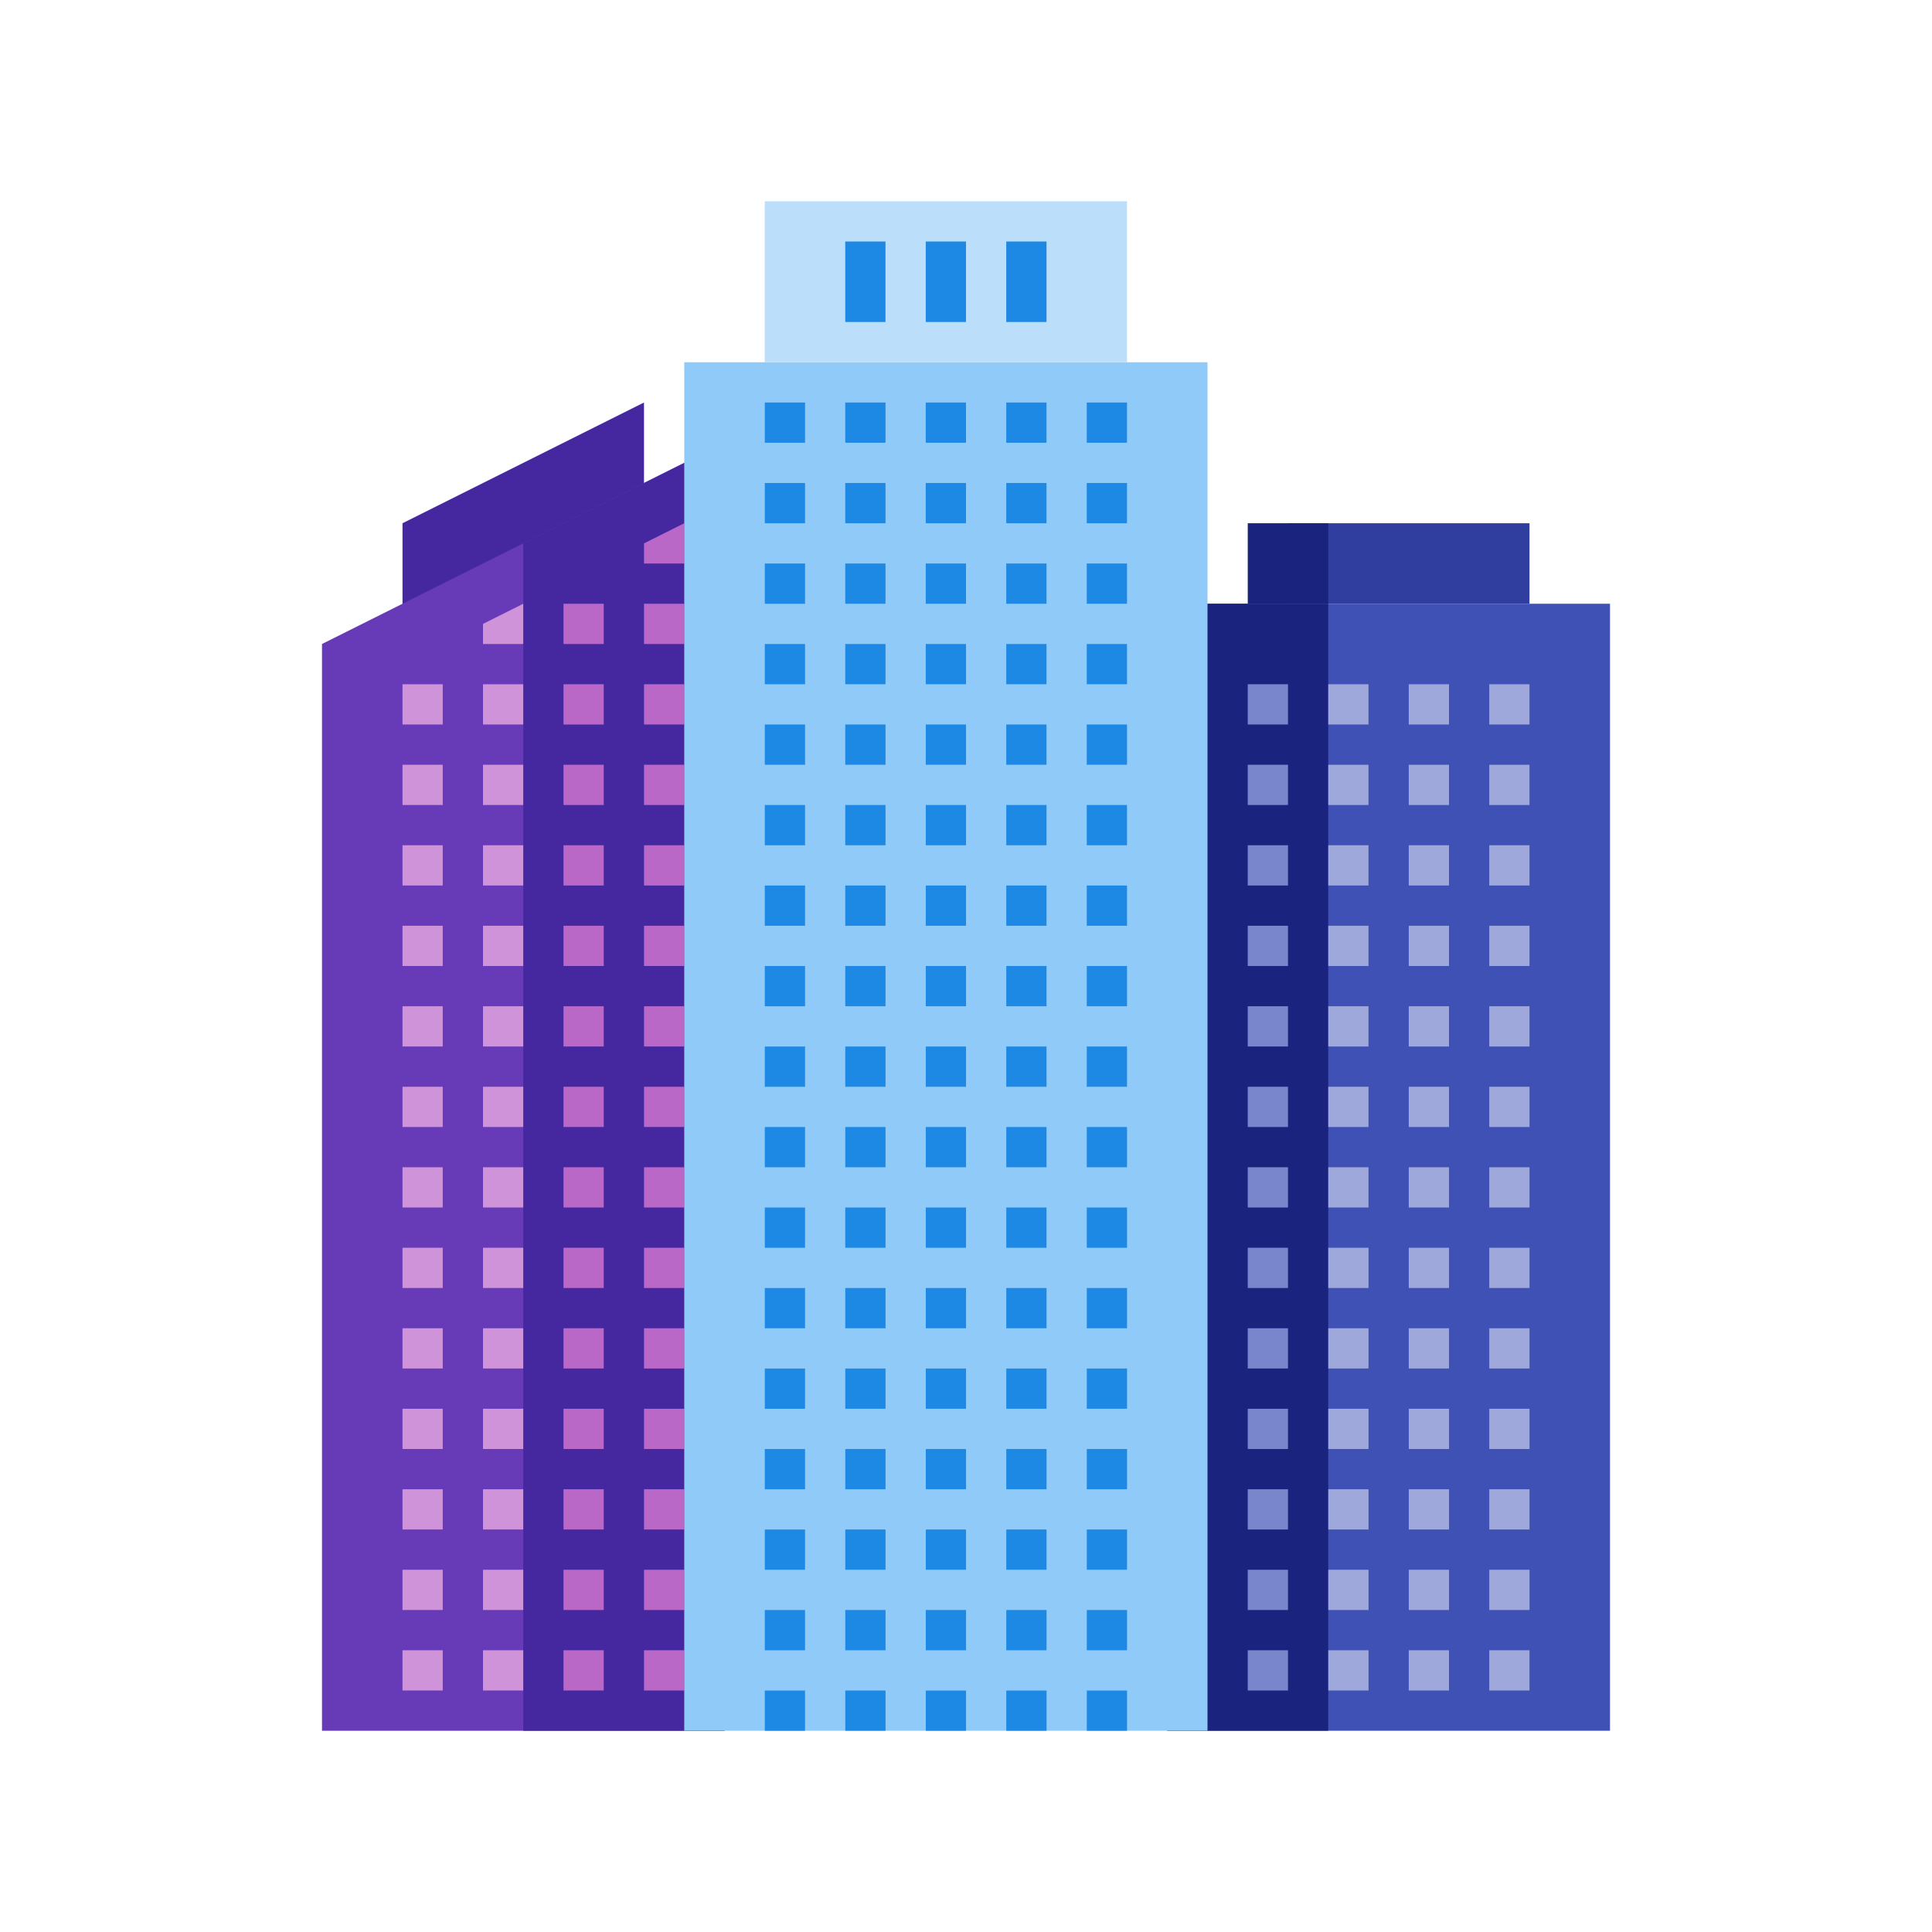<svg xmlns="http://www.w3.org/2000/svg" viewBox="0 0 48 48"><path d="M10 13l6-3v19.2h-6z" fill="#4527a0"/><path d="M8 16l10-5v32H8z" fill="#673ab7"/><path d="M13 43h5V11l-5 2.5z" fill="#4527a0"/><path d="M15 16h-1v-1h1z" fill="#ba68c8"/><path d="M12 16h1v-1l-1 .5z" fill="#ce93d8"/><path d="M16 14h1v-1l-1 .5zm-1 4h-1v-1h1z" fill="#ba68c8"/><path d="M13 18h-1v-1h1zm-2 0h-1v-1h1z" fill="#ce93d8"/><path d="M15 20h-1v-1h1z" fill="#ba68c8"/><path d="M13 20h-1v-1h1zm-2 0h-1v-1h1z" fill="#ce93d8"/><path d="M15 22h-1v-1h1z" fill="#ba68c8"/><path d="M13 22h-1v-1h1zm-2 0h-1v-1h1z" fill="#ce93d8"/><path d="M15 24h-1v-1h1z" fill="#ba68c8"/><path d="M13 24h-1v-1h1zm-2 0h-1v-1h1z" fill="#ce93d8"/><path d="M15 26h-1v-1h1z" fill="#ba68c8"/><path d="M13 26h-1v-1h1zm-2 0h-1v-1h1z" fill="#ce93d8"/><path d="M15 28h-1v-1h1z" fill="#ba68c8"/><path d="M13 28h-1v-1h1zm-2 0h-1v-1h1z" fill="#ce93d8"/><path d="M15 30h-1v-1h1z" fill="#ba68c8"/><path d="M13 30h-1v-1h1zm-2 0h-1v-1h1z" fill="#ce93d8"/><path d="M15 32h-1v-1h1z" fill="#ba68c8"/><path d="M13 32h-1v-1h1zm-2 0h-1v-1h1z" fill="#ce93d8"/><path d="M15 34h-1v-1h1z" fill="#ba68c8"/><path d="M13 34h-1v-1h1zm-2 0h-1v-1h1z" fill="#ce93d8"/><path d="M15 36h-1v-1h1z" fill="#ba68c8"/><path d="M13 36h-1v-1h1zm-2 0h-1v-1h1z" fill="#ce93d8"/><path d="M15 38h-1v-1h1z" fill="#ba68c8"/><path d="M13 38h-1v-1h1zm-2 0h-1v-1h1z" fill="#ce93d8"/><path d="M15 40h-1v-1h1z" fill="#ba68c8"/><path d="M13 40h-1v-1h1zm-2 0h-1v-1h1z" fill="#ce93d8"/><path d="M15 42h-1v-1h1zm2-26h-1v-1h1zm0 2h-1v-1h1zm0 2h-1v-1h1zm0 2h-1v-1h1zm0 2h-1v-1h1zm0 2h-1v-1h1zm0 2h-1v-1h1zm0 2h-1v-1h1zm0 2h-1v-1h1zm0 2h-1v-1h1zm0 2h-1v-1h1zm0 2h-1v-1h1zm0 2h-1v-1h1zm0 2h-1v-1h1z" fill="#ba68c8"/><path d="M13 42h-1v-1h1zm-2 0h-1v-1h1z" fill="#ce93d8"/><path d="M29 15h11v28H29z" fill="#3f51b5"/><path d="M29 15h4v28h-4z" fill="#1a237e"/><path d="M17 9h13v34H17z" fill="#90caf9"/><path d="M19 5h9v4h-9z" fill="#bbdefb"/><path d="M21 10h1v1h-1zm2 0h1v1h-1zm2 0h1v1h-1zm-2-4h1v2h-1zm-2 0h1v2h-1zm4 0h1v2h-1zm2 4h1v1h-1z" fill="#1e88e5"/><path d="M33 17h1v1h-1zm2 0h1v1h-1zm2 0h1v1h-1zm-4 2h1v1h-1zm2 0h1v1h-1zm2 0h1v1h-1zm-4 2h1v1h-1zm2 0h1v1h-1zm2 0h1v1h-1zm-4 2h1v1h-1zm2 0h1v1h-1zm2 0h1v1h-1zm-4 2h1v1h-1zm2 0h1v1h-1zm2 0h1v1h-1zm-4 2h1v1h-1zm2 0h1v1h-1zm2 0h1v1h-1zm-4 2h1v1h-1zm2 0h1v1h-1zm2 0h1v1h-1zm-4 2h1v1h-1zm2 0h1v1h-1zm2 0h1v1h-1zm-4 2h1v1h-1zm2 0h1v1h-1zm2 0h1v1h-1zm-4 2h1v1h-1zm2 0h1v1h-1zm2 0h1v1h-1zm-4 2h1v1h-1zm2 0h1v1h-1zm2 0h1v1h-1zm-4 2h1v1h-1zm2 0h1v1h-1zm2 0h1v1h-1zm-4 2h1v1h-1z" fill="#9fa8da"/><path d="M31 17h1v1h-1zm0 2h1v1h-1zm0 2h1v1h-1zm0 2h1v1h-1zm0 2h1v1h-1zm0 2h1v1h-1zm0 2h1v1h-1zm0 2h1v1h-1zm0 2h1v1h-1zm0 2h1v1h-1zm0 2h1v1h-1zm0 2h1v1h-1zm0 2h1v1h-1z" fill="#7986cb"/><path d="M35 41h1v1h-1zm2 0h1v1h-1z" fill="#9fa8da"/><path d="M21 12h1v1h-1zm2 0h1v1h-1zm2 0h1v1h-1zm2 0h1v1h-1zm-6 2h1v1h-1zm2 0h1v1h-1zm2 0h1v1h-1zm2 0h1v1h-1zm-6 2h1v1h-1zm2 0h1v1h-1zm2 0h1v1h-1zm2 0h1v1h-1zm-6 2h1v1h-1zm2 0h1v1h-1zm2 0h1v1h-1zm2 0h1v1h-1zm-6 2h1v1h-1zm2 0h1v1h-1zm2 0h1v1h-1zm2 0h1v1h-1zm-6 2h1v1h-1zm2 0h1v1h-1zm2 0h1v1h-1zm2 0h1v1h-1zm-6 2h1v1h-1zm2 0h1v1h-1zm2 0h1v1h-1zm2 0h1v1h-1zm-6 2h1v1h-1zm2 0h1v1h-1zm2 0h1v1h-1zm2 0h1v1h-1zm-6 2h1v1h-1zm2 0h1v1h-1zm2 0h1v1h-1zm2 0h1v1h-1zm-6 2h1v1h-1zm2 0h1v1h-1zm2 0h1v1h-1zm2 0h1v1h-1zm-6 2h1v1h-1zm2 0h1v1h-1zm2 0h1v1h-1zm2 0h1v1h-1zm-6 2h1v1h-1zm2 0h1v1h-1zm2 0h1v1h-1zm2 0h1v1h-1zm-6 2h1v1h-1zm2 0h1v1h-1zm2 0h1v1h-1zm2 0h1v1h-1zm-6 2h1v1h-1zm2 0h1v1h-1zm2 0h1v1h-1zm2 0h1v1h-1zm-6 2h1v1h-1zm2 0h1v1h-1zm2 0h1v1h-1zm2 0h1v1h-1zm-6 2h1v1h-1zm-2-32h1v1h-1zm0 2h1v1h-1zm0 2h1v1h-1zm0 2h1v1h-1zm0 2h1v1h-1zm0 2h1v1h-1zm0 2h1v1h-1zm0 2h1v1h-1zm0 2h1v1h-1zm0 2h1v1h-1zm0 2h1v1h-1zm0 2h1v1h-1zm0 2h1v1h-1zm0 2h1v1h-1zm0 2h1v1h-1zm0 2h1v1h-1zm0 2h1v1h-1zm4 0h1v1h-1zm2 0h1v1h-1zm2 0h1v1h-1z" fill="#1e88e5"/><path d="M32 13h6v2h-6z" fill="#303f9f"/><path d="M31 13h2v2h-2z" fill="#1a237e"/></svg>